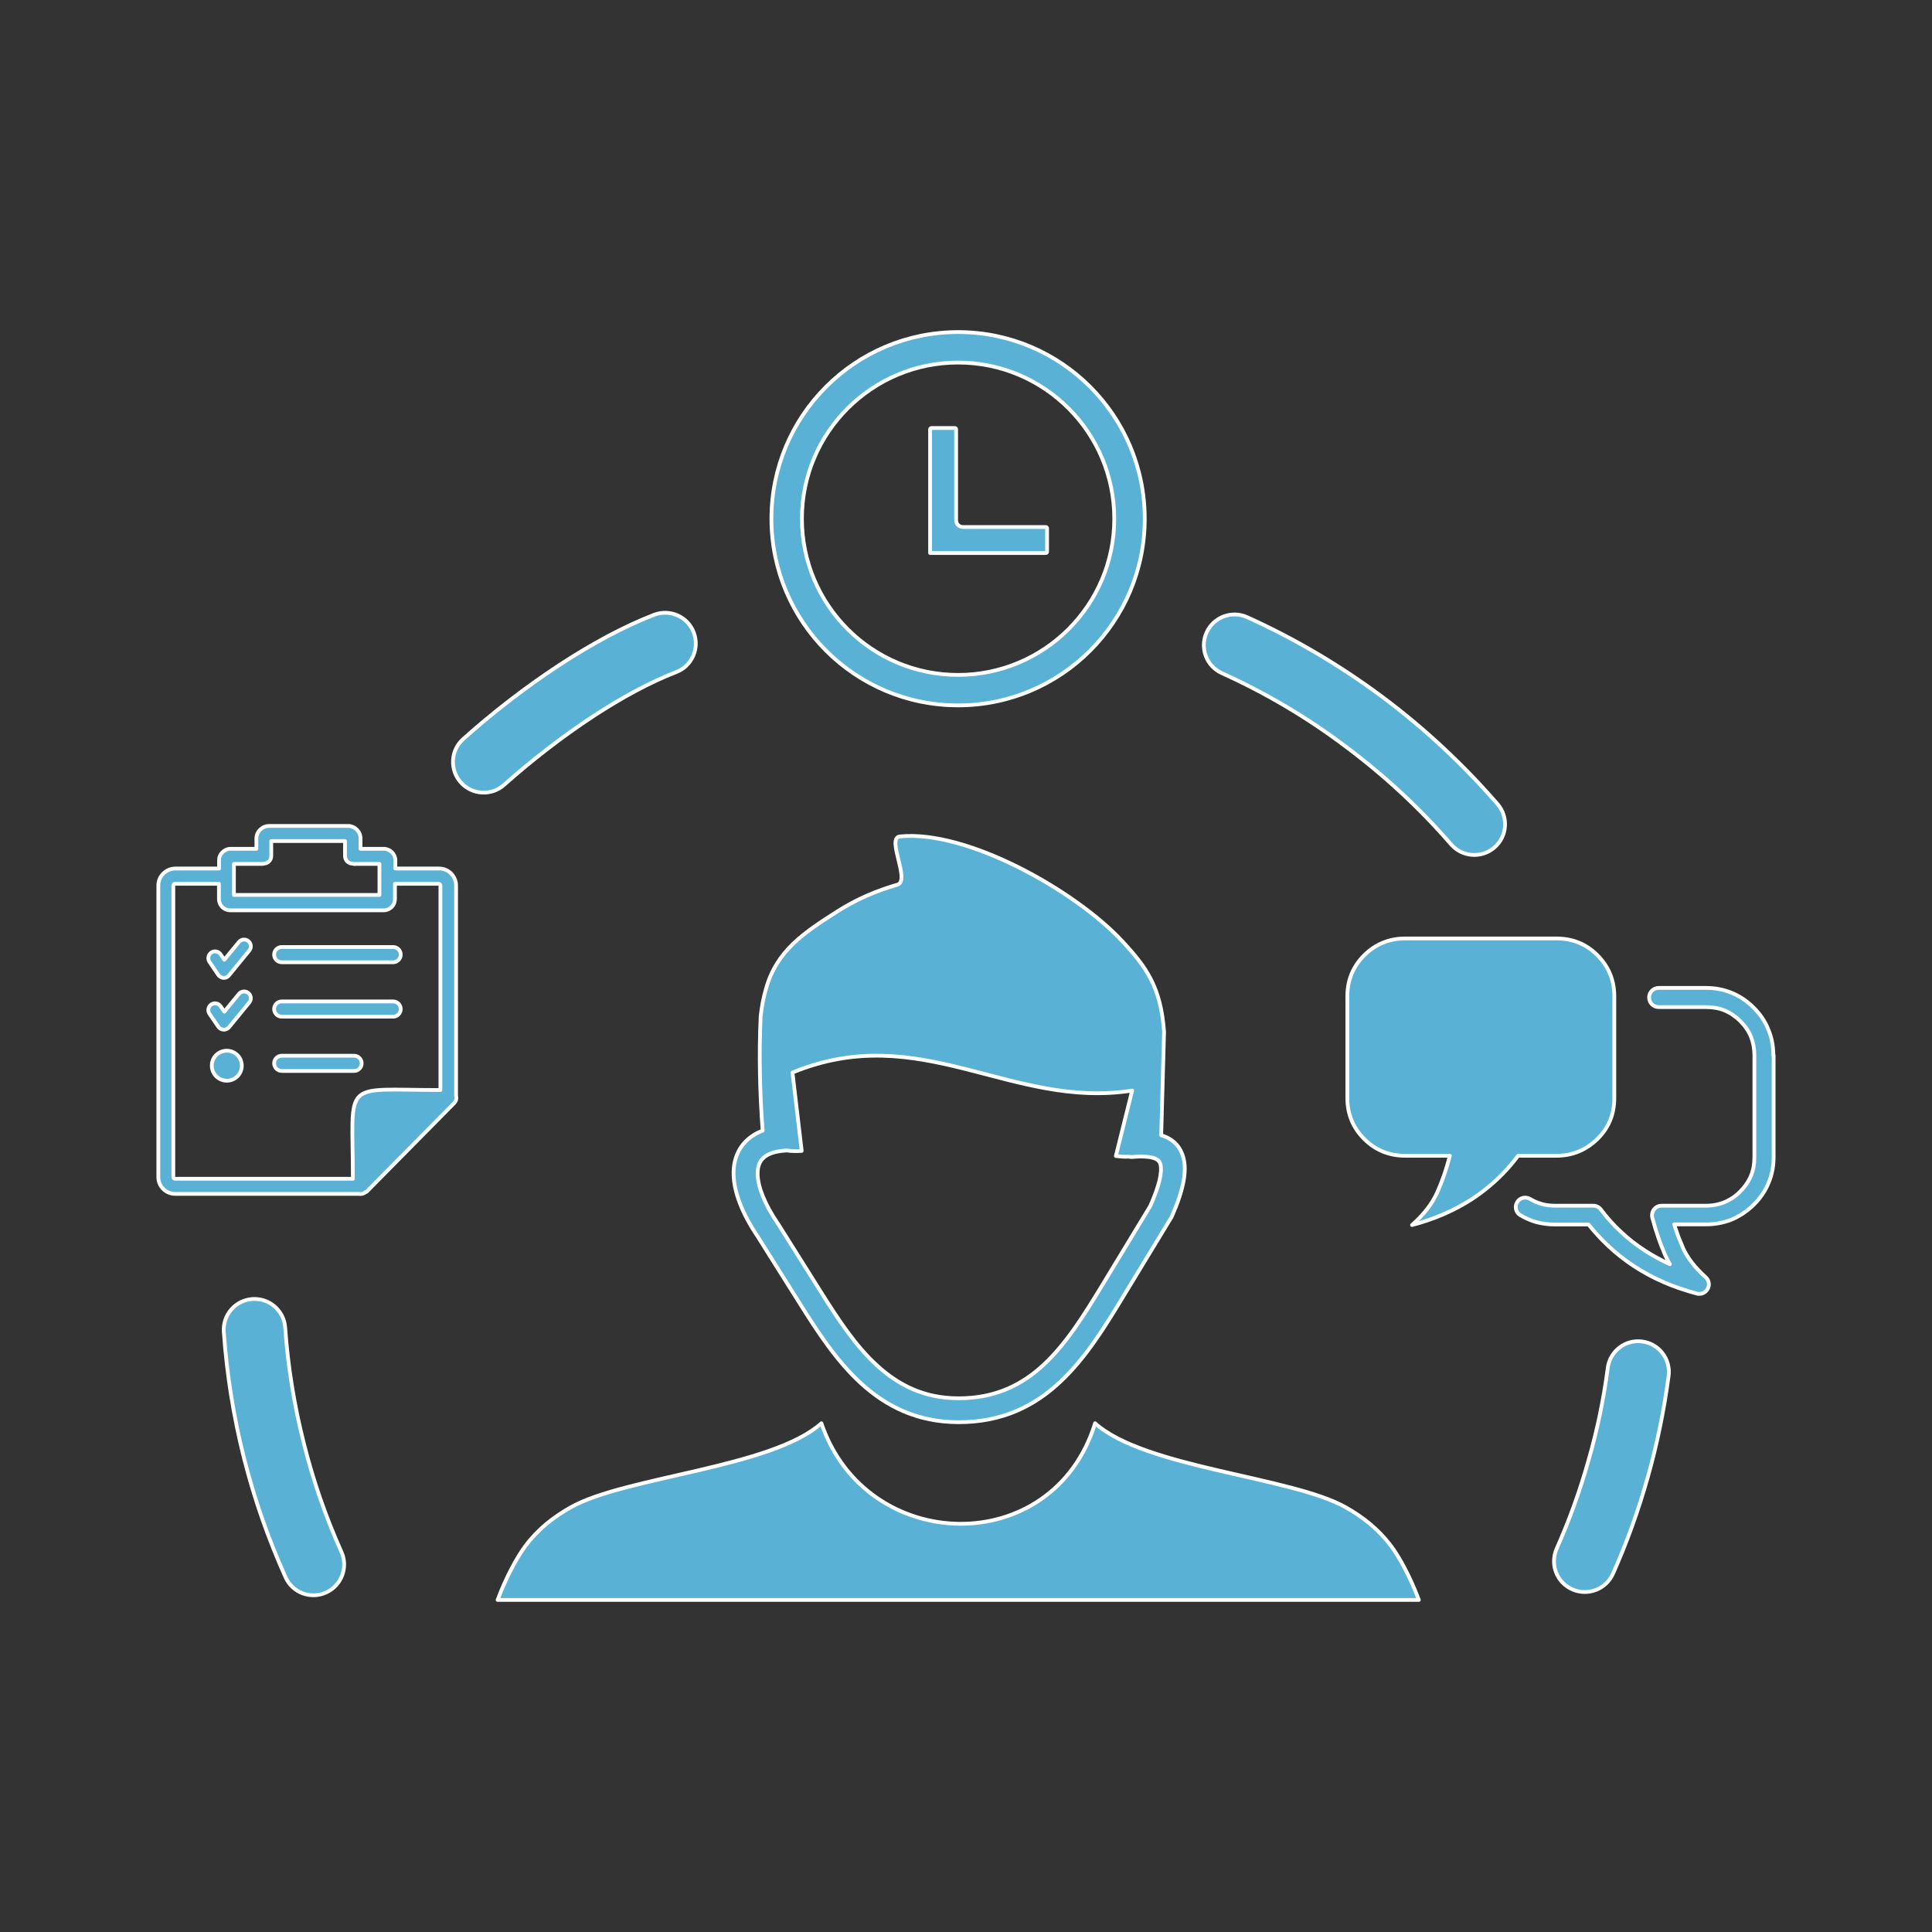 <?xml version="1.0" encoding="UTF-8" standalone="no"?>
<svg
   xmlns:dc="http://purl.org/dc/elements/1.1/"
   xmlns:cc="http://creativecommons.org/ns#"
   xmlns:rdf="http://www.w3.org/1999/02/22-rdf-syntax-ns#"
   xmlns:svg="http://www.w3.org/2000/svg"
   xmlns="http://www.w3.org/2000/svg"
   xmlns:sodipodi="http://sodipodi.sourceforge.net/DTD/sodipodi-0.dtd"
   xmlns:inkscape="http://www.inkscape.org/namespaces/inkscape"
   version="1.1"
   id="Layer_1"
   x="0px"
   y="0px"
   viewBox="0 0 128 128"
   xml:space="preserve"
   sodipodi:docname="timeline_project.svg"
   width="128"
   height="128"
   inkscape:version="0.92.4 (5da689c313, 2019-01-14)"
   inkscape:export-filename="C:\Users\YSD\Downloads\timeline_project.png"
   inkscape:export-xdpi="96"
   inkscape:export-ydpi="96"><rect x="0" y="0" width="128" height="128" fill="#333333" stroke="none"/><defs
     id="defs850" /><sodipodi:namedview
     pagecolor="#ffffff"
     bordercolor="#666666"
     borderopacity="1"
     objecttolerance="10"
     gridtolerance="10"
     guidetolerance="10"
     inkscape:pageopacity="0"
     inkscape:pageshadow="2"
     inkscape:window-width="1278"
     inkscape:window-height="1360"
     id="namedview848"
     showgrid="true"
     inkscape:snap-object-midpoints="true"
     inkscape:object-nodes="false"
     inkscape:snap-bbox="false"
     inkscape:bbox-nodes="true"
     inkscape:zoom="4.8942346"
     inkscape:cx="68.303432"
     inkscape:cy="36.266462"
     inkscape:window-x="1273"
     inkscape:window-y="0"
     inkscape:window-maximized="0"
     inkscape:current-layer="Layer_1"><inkscape:grid
       type="xygrid"
       id="grid1397"
       empspacing="4" /></sodipodi:namedview><style
     type="text/css"
     id="style841">.st0{fill-rule:evenodd;clip-rule:evenodd;}</style><path
     style="clip-rule:evenodd;fill-rule:evenodd;stroke:#ffffff;stroke-width:0.25;stroke-miterlimit:4;stroke-dasharray:none;stroke-opacity:1;stroke-linejoin:round;stroke-linecap:round;fill:#59b2d5;fill-opacity:1"
     inkscape:connector-curvature="0"
     id="path843"
     d="m 54.419,94.295 c 2.961,8.718 15.346,9.04 18.133,0 3.275,2.952 12.977,3.536 16.582,5.556 1.141,0.636 2.169,1.446 3.005,2.543 0.557,0.732 1.298,2.09 1.864,3.606 H 32.968 c 0.566,-1.515 1.306,-2.874 1.864,-3.606 0.827,-1.097 1.864,-1.907 3.005,-2.543 3.606,-2.021 13.299,-2.613 16.582,-5.556 z m 45.584,-32.119 h -6.906 c -1.054,0 -1.968,0.374 -2.717,1.115 -0.749,0.749 -1.115,1.655 -1.115,2.717 v 6.732 c 0,1.071 0.374,1.977 1.115,2.717 0.749,0.749 1.655,1.115 2.717,1.115 h 2.961 c -0.218,0.845 -0.488,1.646 -0.827,2.404 -0.331,0.758 -0.897,1.489 -1.681,2.186 1.498,-0.392 2.83,-0.975 4.006,-1.742 1.167,-0.766 2.186,-1.724 3.022,-2.848 h 2.543 c 1.063,0 1.968,-0.383 2.717,-1.115 0.758,-0.749 1.115,-1.655 1.115,-2.717 v -6.732 c 0,-1.063 -0.374,-1.968 -1.115,-2.717 -0.74,-0.749 -1.655,-1.115 -2.717,-1.115 z m 17.505,7.734 v 6.732 c 0,0.61 -0.105,1.184 -0.331,1.716 -0.218,0.531 -0.54,1.019 -0.984,1.454 -0.183,0.183 -0.392,0.357 -0.592,0.496 -0.209,0.157 -0.435,0.279 -0.653,0.392 -0.009,0.009 -0.026,0.009 -0.035,0.017 -0.287,0.139 -0.584,0.226 -0.888,0.296 -0.322,0.07 -0.653,0.105 -0.993,0.105 h -2.116 c 0.043,0.131 0.087,0.27 0.139,0.409 0.122,0.374 0.279,0.74 0.435,1.115 v 0.009 c 0.148,0.34 0.348,0.662 0.592,0.984 0.253,0.331 0.557,0.653 0.923,0.984 0.261,0.226 0.287,0.627 0.052,0.888 -0.157,0.183 -0.409,0.253 -0.627,0.2 -0.775,-0.209 -1.524,-0.462 -2.221,-0.766 -0.697,-0.305 -1.359,-0.662 -1.977,-1.071 -0.61,-0.401 -1.184,-0.853 -1.716,-1.359 -0.453,-0.427 -0.871,-0.888 -1.272,-1.385 h -2.221 c -0.418,0 -0.819,-0.052 -1.202,-0.148 -0.383,-0.105 -0.749,-0.261 -1.097,-0.47 -0.296,-0.174 -0.392,-0.566 -0.209,-0.862 0.174,-0.296 0.566,-0.392 0.862,-0.209 0.235,0.139 0.488,0.253 0.775,0.331 0.27,0.078 0.566,0.113 0.871,0.113 h 2.534 c 0.192,0 0.383,0.087 0.505,0.253 0.401,0.531 0.836,1.028 1.324,1.472 0.47,0.453 0.993,0.853 1.55,1.219 0.531,0.348 1.097,0.662 1.698,0.932 -0.122,-0.2 -0.209,-0.392 -0.305,-0.584 -0.165,-0.392 -0.331,-0.793 -0.47,-1.211 -0.139,-0.401 -0.261,-0.81 -0.374,-1.228 -0.026,-0.07 -0.035,-0.148 -0.035,-0.218 0,-0.348 0.279,-0.636 0.636,-0.636 h 2.952 c 0.253,0 0.488,-0.026 0.723,-0.078 0.218,-0.052 0.427,-0.122 0.618,-0.209 0.009,-0.009 0.017,-0.009 0.026,-0.017 0.157,-0.078 0.322,-0.165 0.462,-0.27 0.157,-0.113 0.296,-0.226 0.435,-0.374 0.314,-0.314 0.549,-0.662 0.705,-1.036 0.157,-0.374 0.226,-0.784 0.226,-1.237 v -6.732 c 0,-0.453 -0.078,-0.862 -0.226,-1.237 -0.148,-0.374 -0.392,-0.723 -0.705,-1.036 -0.314,-0.314 -0.662,-0.549 -1.036,-0.705 -0.374,-0.157 -0.784,-0.226 -1.237,-0.226 h -3.135 c -0.348,0 -0.636,-0.279 -0.636,-0.636 0,-0.348 0.279,-0.636 0.636,-0.636 h 3.135 c 0.61,0 1.176,0.113 1.707,0.331 0.531,0.218 1.01,0.54 1.446,0.975 0.435,0.435 0.766,0.914 0.975,1.454 0.226,0.531 0.331,1.097 0.331,1.707 h 0.017 z M 23.527,57.246 c -0.061,0 -0.113,-0.009 -0.165,-0.026 -0.27,0 -0.505,-0.218 -0.505,-0.505 v -0.993 h -4.886 v 0.993 c 0,0.253 -0.2,0.479 -0.453,0.496 -0.052,0.017 -0.113,0.026 -0.174,0.026 h -1.846 v 2.055 h 9.641 v -2.055 h -1.629 z m -8.5,12.367 c 0.549,0 0.993,0.444 0.993,0.993 0,0.549 -0.444,0.993 -0.993,0.993 -0.549,0 -0.993,-0.444 -0.993,-0.993 -0.009,-0.549 0.435,-0.993 0.993,-0.993 z m -1.15,-2.447 c -0.139,-0.209 -0.078,-0.479 0.122,-0.618 0.209,-0.139 0.479,-0.078 0.618,0.122 l 0.244,0.357 0.967,-1.176 c 0.157,-0.192 0.435,-0.218 0.627,-0.061 0.192,0.157 0.218,0.435 0.061,0.627 l -1.333,1.629 c -0.026,0.035 -0.061,0.07 -0.105,0.096 -0.2,0.139 -0.479,0.078 -0.618,-0.122 z m 0,-3.44 c -0.139,-0.209 -0.078,-0.479 0.122,-0.618 0.209,-0.139 0.479,-0.087 0.618,0.122 l 0.244,0.357 0.967,-1.176 c 0.157,-0.192 0.435,-0.218 0.627,-0.061 0.192,0.157 0.218,0.435 0.061,0.627 l -1.333,1.629 c -0.026,0.035 -0.061,0.07 -0.105,0.105 -0.2,0.139 -0.479,0.078 -0.618,-0.122 z m 10.347,15.25 c -0.087,0.078 -0.218,0.131 -0.34,0.131 -0.026,0 -0.052,0 -0.078,-0.009 H 11.605 c -0.305,0 -0.584,-0.122 -0.793,-0.331 -0.2,-0.2 -0.322,-0.47 -0.322,-0.784 V 58.666 c 0,-0.314 0.122,-0.584 0.331,-0.793 0.2,-0.2 0.479,-0.331 0.793,-0.331 h 2.9 v -0.549 c 0,-0.209 0.078,-0.392 0.226,-0.531 0.131,-0.131 0.322,-0.226 0.531,-0.226 h 1.716 v -0.688 c 0,-0.226 0.096,-0.435 0.253,-0.584 0.148,-0.148 0.357,-0.244 0.584,-0.244 h 5.234 c 0.226,0 0.435,0.096 0.584,0.244 0.148,0.148 0.244,0.357 0.244,0.584 v 0.688 h 1.55 c 0.2,0 0.392,0.087 0.531,0.226 0.131,0.131 0.226,0.322 0.226,0.531 v 0.549 h 2.9 c 0.314,0 0.584,0.122 0.793,0.331 0.2,0.209 0.331,0.479 0.331,0.793 v 13.935 c 0.044,0.2 0,0.357 -0.148,0.505 l -5.765,5.835 c -0.017,0.017 -0.026,0.026 -0.044,0.035 z m -0.845,-0.88 c 0,-6.671 -0.845,-5.879 5.8,-5.879 V 58.666 c 0,-0.026 -0.009,-0.061 -0.035,-0.078 -0.017,-0.017 -0.044,-0.035 -0.078,-0.035 h -2.9 v 1.01 c 0,0.209 -0.078,0.392 -0.218,0.531 -0.131,0.131 -0.322,0.218 -0.531,0.218 H 15.254 c -0.2,0 -0.401,-0.087 -0.531,-0.218 -0.017,-0.017 -0.026,-0.035 -0.044,-0.052 -0.105,-0.131 -0.174,-0.296 -0.174,-0.479 v -1.01 h -2.909 c -0.026,0 -0.061,0.009 -0.078,0.035 -0.017,0.017 -0.035,0.052 -0.035,0.078 v 19.317 c 0,0.035 0.009,0.061 0.035,0.078 0.017,0.017 0.044,0.035 0.078,0.035 h 11.784 z m -4.712,-7.142 c -0.27,0 -0.505,-0.226 -0.505,-0.505 0,-0.27 0.218,-0.505 0.505,-0.505 h 4.79 c 0.27,0 0.505,0.218 0.505,0.505 0,0.27 -0.218,0.505 -0.505,0.505 z m 0,-7.202 c -0.27,0 -0.505,-0.218 -0.505,-0.505 0,-0.27 0.218,-0.505 0.505,-0.505 h 7.377 c 0.279,0 0.505,0.226 0.505,0.505 0,0.27 -0.218,0.505 -0.505,0.505 z m 0,3.606 c -0.27,0 -0.505,-0.218 -0.505,-0.505 0,-0.279 0.218,-0.505 0.505,-0.505 h 7.377 c 0.279,0 0.505,0.218 0.505,0.505 0,0.27 -0.218,0.505 -0.505,0.505 z M 72.22,25.623 C 69.982,23.385 66.89,22 63.476,22 c -3.414,0 -6.506,1.385 -8.744,3.623 -2.238,2.238 -3.623,5.33 -3.623,8.744 0,3.414 1.385,6.506 3.623,8.744 2.238,2.238 5.33,3.623 8.744,3.623 3.414,0 6.506,-1.385 8.744,-3.623 2.238,-2.238 3.623,-5.33 3.623,-8.744 0,-3.414 -1.385,-6.506 -3.623,-8.744 z m -8.953,2.735 h -1.568 c -0.017,0 -0.044,0.009 -0.052,0.026 -0.017,0.017 -0.026,0.035 -0.026,0.052 v 8.204 h 7.673 c 0.017,0 0.044,-0.009 0.052,-0.026 0.017,-0.017 0.026,-0.035 0.026,-0.052 V 34.994 c 0,-0.017 -0.009,-0.044 -0.026,-0.052 -0.017,-0.017 -0.035,-0.026 -0.052,-0.026 h -5.504 c -0.244,0 -0.444,-0.2 -0.444,-0.444 v -6.035 c 0,-0.017 -0.009,-0.035 -0.017,-0.044 l -0.009,-0.009 c -0.009,-0.017 -0.035,-0.026 -0.052,-0.026 z m 0.209,-4.337 c 2.857,0 5.443,1.158 7.316,3.031 1.872,1.872 3.031,4.459 3.031,7.316 0,2.857 -1.158,5.443 -3.031,7.316 -1.872,1.872 -4.459,3.031 -7.316,3.031 -2.857,0 -5.443,-1.158 -7.316,-3.031 -1.872,-1.872 -3.031,-4.459 -3.031,-7.316 0,-2.857 1.158,-5.443 3.031,-7.316 1.881,-1.872 4.459,-3.031 7.316,-3.031 z M 22.622,102.821 c 0.462,1.028 0,2.23 -1.028,2.691 -1.028,0.462 -2.23,0 -2.682,-1.028 -1.141,-2.543 -2.073,-5.199 -2.761,-7.934 -0.671,-2.682 -1.123,-5.461 -1.324,-8.309 -0.078,-1.123 0.766,-2.099 1.89,-2.177 1.123,-0.078 2.099,0.766 2.177,1.89 0.183,2.604 0.601,5.147 1.219,7.603 0.627,2.526 1.472,4.956 2.508,7.263 z m 10.782,-50.827 c -0.836,0.749 -2.125,0.679 -2.874,-0.157 -0.749,-0.836 -0.679,-2.125 0.157,-2.874 1.899,-1.698 4.128,-3.44 6.427,-4.938 2.055,-1.341 4.189,-2.508 6.218,-3.292 1.045,-0.401 2.23,0.113 2.63,1.167 0.401,1.045 -0.113,2.23 -1.167,2.63 -1.751,0.679 -3.632,1.707 -5.469,2.909 -2.116,1.385 -4.172,2.996 -5.922,4.555 z m 47.552,-7.394 c -1.028,-0.462 -1.481,-1.672 -1.019,-2.691 0.462,-1.028 1.672,-1.481 2.691,-1.019 3.196,1.446 6.192,3.222 8.962,5.286 2.778,2.073 5.339,4.459 7.629,7.098 0.732,0.853 0.644,2.134 -0.209,2.874 -0.853,0.732 -2.134,0.644 -2.874,-0.209 -2.073,-2.395 -4.424,-4.572 -6.993,-6.488 -2.526,-1.907 -5.278,-3.536 -8.187,-4.851 z M 106.517,90.628 c 0.148,-1.115 1.167,-1.899 2.282,-1.751 1.115,0.148 1.899,1.167 1.751,2.282 -0.305,2.299 -0.766,4.529 -1.376,6.689 -0.618,2.212 -1.393,4.355 -2.308,6.41 -0.453,1.028 -1.655,1.498 -2.691,1.045 -1.036,-0.453 -1.498,-1.655 -1.045,-2.691 0.845,-1.899 1.55,-3.858 2.116,-5.87 0.575,-1.994 1.002,-4.041 1.272,-6.114 z M 52.146,76.223 c -0.627,0.026 -1.097,0.157 -1.411,0.366 -0.183,0.122 -0.322,0.279 -0.409,0.47 -0.096,0.209 -0.139,0.462 -0.131,0.749 0.026,0.854 0.47,1.968 1.333,3.249 l 0.017,0.017 v 0 l 2.804,4.459 c 1.123,1.785 2.299,3.614 3.771,4.947 1.411,1.289 3.118,2.16 5.374,2.16 2.447,0.009 4.241,-0.897 5.687,-2.256 1.507,-1.411 2.7,-3.353 3.876,-5.286 l 3.153,-5.199 c 0.592,-1.341 0.801,-2.238 0.671,-2.77 -0.078,-0.314 -0.427,-0.47 -1.019,-0.496 -0.122,-0.009 -0.253,-0.009 -0.383,-0.009 -0.139,0.009 -0.287,0.017 -0.444,0.026 -0.087,0.009 -0.165,0 -0.244,-0.017 -0.279,0.017 -0.575,-0.009 -0.862,-0.044 l 1.08,-4.337 c -8.021,1.263 -14.022,-4.694 -22.505,-1.193 l 0.61,5.191 c -0.348,0.026 -0.671,0.017 -0.967,-0.026 z m 24.786,-1.01 c 0.775,0.235 1.28,0.732 1.481,1.524 0.226,0.88 -0.017,2.134 -0.766,3.832 v 0 c -0.017,0.035 -0.026,0.061 -0.044,0.087 l -3.196,5.26 c -1.228,2.029 -2.482,4.058 -4.154,5.626 -1.724,1.62 -3.858,2.691 -6.767,2.682 -2.717,-0.009 -4.764,-1.045 -6.445,-2.578 -1.62,-1.481 -2.865,-3.397 -4.041,-5.269 l -2.804,-4.459 c -1.028,-1.524 -1.559,-2.926 -1.594,-4.076 -0.017,-0.54 0.078,-1.028 0.279,-1.463 0.209,-0.453 0.531,-0.827 0.967,-1.123 0.2,-0.139 0.427,-0.253 0.679,-0.348 -0.183,-2.421 -0.253,-5.016 -0.131,-7.568 0.061,-0.601 0.174,-1.211 0.348,-1.812 0.714,-2.56 2.517,-3.728 4.738,-5.147 1.228,-0.784 2.569,-1.367 3.971,-1.768 0.888,-0.253 -0.758,-3.1 0.165,-3.196 4.45,-0.453 11.653,3.606 14.762,6.967 1.559,1.681 2.534,3.022 2.743,5.983 z"
     class="st0" /></svg>
